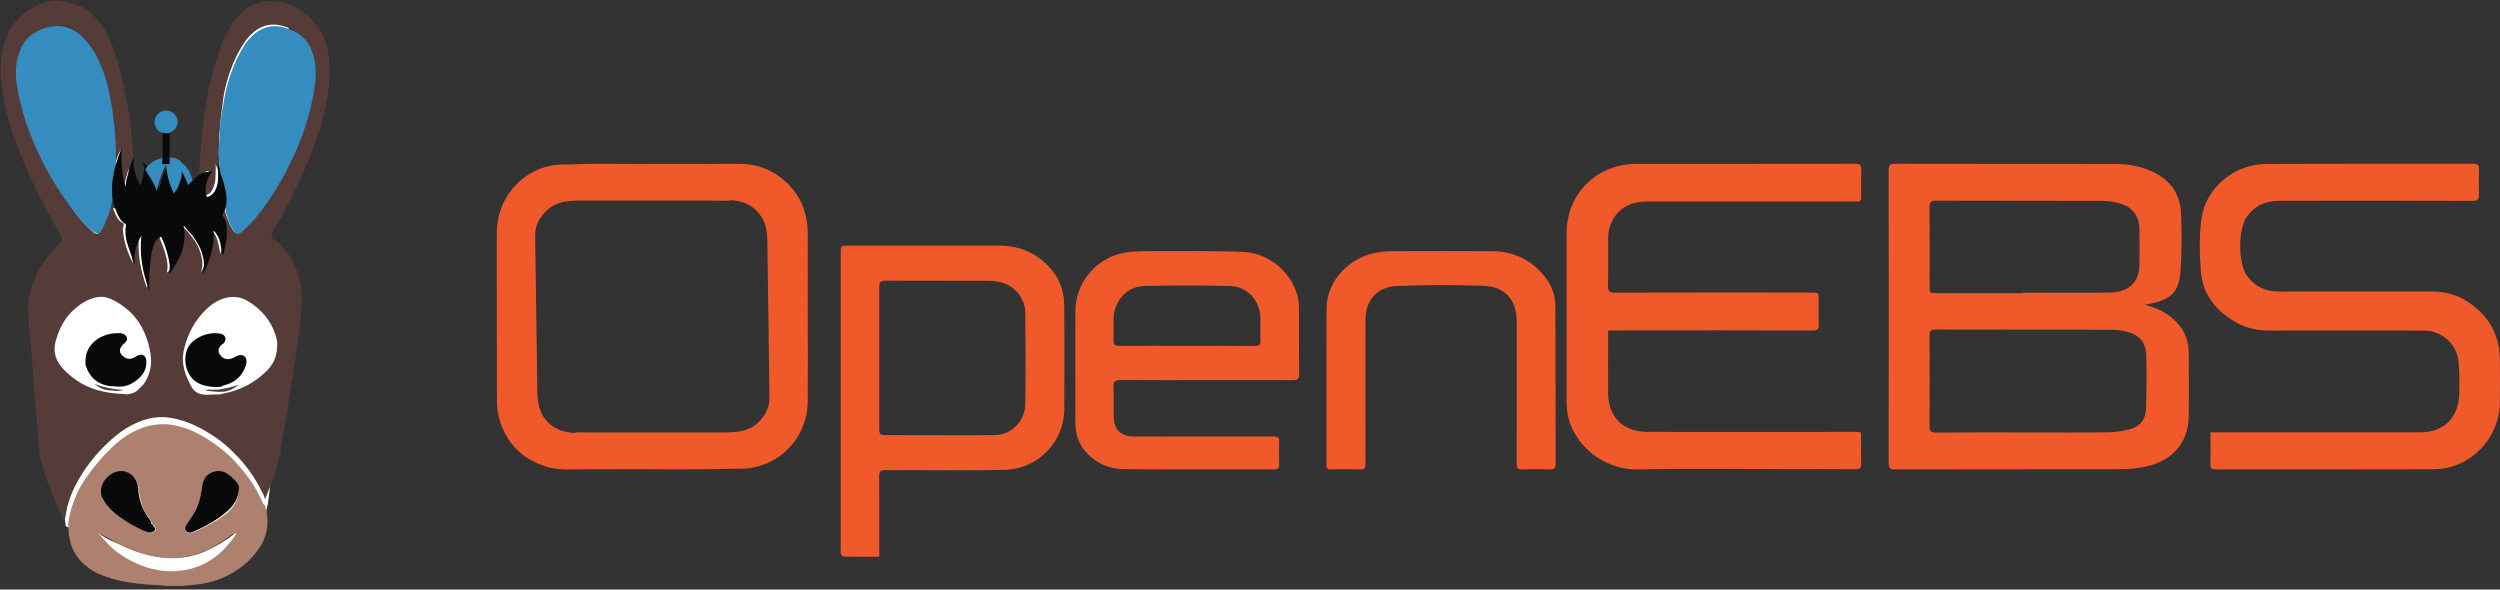 
<svg width="458px" height="108px" viewBox="0 0 458 108" version="1.1" xmlns="http://www.w3.org/2000/svg" xmlns:xlink="http://www.w3.org/1999/xlink">
    <rect x="0" y="0" width="458" height="108" fill="#333333" stroke="none"/>
    <g id="Logos" stroke="none" stroke-width="1" fill="none" fill-rule="evenodd">
        <g id="OPENEBS-Logo-ORANGE-Mule" transform="translate(-21, -35)">
            <g id="Group-2" transform="translate(21, 35)">
                <g id="Group-Copy" transform="translate(91, 30)" fill="#F05A2B">
                    <path d="M301.919,25.844 C303.092,26.131 304.181,26.521 305.181,27.064 C306.18,27.607 307.086,28.303 307.894,29.197 C308.559,29.909 309.077,30.735 309.429,31.628 C309.78,32.52 309.968,33.479 309.972,34.458 C309.991,36.424 310,38.39 310,40.356 C310,42.323 309.991,44.291 309.972,46.257 C309.947,48.694 309.201,50.754 307.816,52.336 C306.432,53.919 304.409,55.021 301.83,55.543 C301.113,55.685 300.393,55.79 299.667,55.86 C298.941,55.93 298.214,55.964 297.483,55.962 C290.603,55.978 283.724,55.978 276.844,55.978 C269.964,55.978 263.085,55.98 256.205,56 C255.742,56 255.438,55.941 255.254,55.762 C255.067,55.582 254.998,55.283 255,54.803 C255.014,45.871 255.021,36.938 255.021,28.007 C255.021,19.076 255.014,10.143 255,1.21 C255,0.738 255.062,0.436 255.243,0.251 C255.424,0.066 255.722,0 256.192,0 C262.845,0.014 269.498,0.018 276.15,0.018 C282.803,0.02 289.455,0.02 296.108,0.029 C297.297,0.029 298.475,0.102 299.632,0.299 C300.79,0.496 301.93,0.816 303.039,1.31 C304.723,2.059 306.068,3.07 307.01,4.357 C307.952,5.644 308.493,7.211 308.572,9.067 C308.653,10.867 308.685,12.67 308.664,14.47 C308.643,16.271 308.57,18.07 308.446,19.868 C308.312,21.63 307.895,22.901 306.994,23.822 C306.093,24.743 304.705,25.315 302.627,25.681 C302.508,25.7 302.391,25.729 302.272,25.758 C302.157,25.786 302.038,25.817 301.919,25.844 Z M280.072,49.223 C282.616,49.223 285.163,49.234 287.707,49.236 C290.252,49.237 292.798,49.23 295.343,49.193 C296.038,49.18 296.73,49.121 297.415,49.013 C298.1,48.906 298.778,48.752 299.444,48.549 C300.278,48.297 300.941,47.845 301.403,47.235 C301.864,46.626 302.123,45.859 302.148,44.972 C302.192,43.335 302.228,41.697 302.24,40.059 C302.253,38.421 302.244,36.782 302.196,35.146 C302.159,33.881 301.839,32.922 301.218,32.205 C300.597,31.488 299.674,31.015 298.432,30.723 C298.038,30.624 297.641,30.549 297.24,30.495 C296.839,30.441 296.436,30.411 296.03,30.404 C290.607,30.393 285.189,30.393 279.772,30.393 C274.354,30.393 268.939,30.389 263.521,30.373 C263.104,30.373 262.845,30.448 262.691,30.622 C262.536,30.796 262.487,31.067 262.49,31.457 C262.503,34.227 262.511,36.996 262.513,39.765 C262.515,42.534 262.508,45.303 262.49,48.071 C262.49,48.565 262.575,48.863 262.772,49.033 C262.969,49.203 263.278,49.252 263.727,49.248 C266.447,49.227 269.169,49.22 271.893,49.218 C274.617,49.216 277.346,49.223 280.072,49.223 Z M279.561,23.711 L279.561,23.668 L279.561,23.625 C282.217,23.625 284.877,23.639 287.537,23.645 C290.197,23.65 292.859,23.643 295.518,23.603 C297.234,23.578 298.583,23.091 299.506,22.23 C300.428,21.368 300.927,20.132 300.943,18.605 C300.955,17.508 300.964,16.409 300.966,15.31 C300.968,14.211 300.961,13.115 300.943,12.018 C300.922,10.802 300.62,9.797 300.038,9.007 C299.456,8.216 298.592,7.644 297.444,7.295 C296.933,7.139 296.413,7.019 295.886,6.936 C295.359,6.854 294.828,6.809 294.294,6.802 C289.185,6.784 284.075,6.784 278.966,6.784 C273.857,6.784 268.747,6.782 263.638,6.763 C263.18,6.763 262.893,6.838 262.719,7.024 C262.547,7.211 262.488,7.506 262.492,7.947 C262.51,10.354 262.513,12.763 262.513,15.172 C262.513,17.581 262.508,19.99 262.51,22.399 C262.51,23.051 262.51,23.378 262.671,23.542 C262.833,23.707 263.156,23.709 263.8,23.711 L271.68,23.713 L279.561,23.711 Z" id="Shape" fill-rule="nonzero"></path>
                    <path d="M203.609,30.553 L203.609,31.147 L203.609,31.742 C203.609,33.462 203.606,35.183 203.604,36.903 C203.602,38.622 203.602,40.343 203.609,42.063 C203.62,44.229 204.311,45.991 205.548,47.215 C206.784,48.438 208.567,49.12 210.758,49.122 C216.999,49.129 223.24,49.133 229.482,49.133 C235.725,49.133 241.965,49.129 248.208,49.122 C249.196,49.122 249.629,49.068 249.817,49.258 C250.005,49.448 249.947,49.882 249.956,50.852 C249.956,51.522 249.943,52.192 249.94,52.864 C249.936,53.534 249.942,54.204 249.978,54.876 C250.003,55.322 249.929,55.596 249.746,55.757 C249.562,55.918 249.268,55.966 248.85,55.961 C246.798,55.941 244.744,55.938 242.691,55.938 C240.639,55.938 238.584,55.943 236.532,55.943 C231.964,55.943 227.392,55.905 222.822,55.893 C218.252,55.88 213.681,55.895 209.117,55.997 C205.843,56.07 202.762,54.87 200.413,52.896 C198.064,50.922 196.444,48.171 196.094,45.14 C196.062,44.848 196.036,44.555 196.022,44.261 C196.006,43.967 195.998,43.673 196,43.378 C196,38.266 196,33.154 196,28.041 C196,22.929 196,17.817 196,12.705 C196,9.096 197.379,5.927 199.673,3.659 C201.966,1.392 205.169,0.027 208.822,0.025 C215.481,0.018 222.136,0.018 228.791,0.016 C235.444,0.014 242.097,0.013 248.754,0 C249.221,0 249.543,0.052 249.743,0.227 C249.942,0.403 250.019,0.699 249.996,1.189 C249.956,2.008 249.945,2.827 249.949,3.647 C249.952,4.467 249.969,5.286 249.983,6.104 C249.983,6.396 249.934,6.611 249.811,6.747 C249.688,6.884 249.487,6.943 249.183,6.921 C249.035,6.912 248.886,6.912 248.736,6.914 C248.586,6.916 248.434,6.921 248.28,6.921 C242.005,6.921 235.728,6.921 229.453,6.921 C223.178,6.921 216.903,6.921 210.63,6.921 C208.816,6.921 207.285,7.401 206.112,8.304 C204.94,9.207 204.123,10.529 203.741,12.214 C203.689,12.504 203.651,12.796 203.631,13.088 C203.609,13.382 203.604,13.676 203.615,13.97 C203.607,15.378 203.616,16.787 203.618,18.197 C203.62,19.607 203.616,21.014 203.586,22.424 C203.575,22.906 203.651,23.207 203.845,23.384 C204.038,23.562 204.353,23.621 204.824,23.619 C210.833,23.605 216.843,23.596 222.852,23.594 C228.861,23.59 234.872,23.594 240.883,23.601 C241.529,23.601 241.853,23.601 242.016,23.76 C242.179,23.92 242.179,24.237 242.179,24.873 C242.179,25.627 242.166,26.381 242.163,27.135 C242.159,27.889 242.164,28.643 242.201,29.394 C242.222,29.84 242.166,30.13 241.987,30.309 C241.808,30.488 241.507,30.553 241.04,30.551 C235.379,30.535 229.717,30.526 224.054,30.522 C218.393,30.519 212.729,30.522 207.068,30.531 L205.343,30.542 L203.609,30.553 Z" id="Path"></path>
                    <path d="M313.966,49.2 L314.659,49.2 L315.352,49.2 C321.526,49.2 327.7,49.2 333.875,49.2 C340.049,49.2 346.222,49.2 352.396,49.2 C354.492,49.2 356.217,48.567 357.445,47.411 C358.674,46.255 359.404,44.573 359.509,42.474 C359.554,41.491 359.57,40.507 359.559,39.523 C359.549,38.539 359.511,37.556 359.445,36.574 C359.343,34.871 358.585,33.358 357.426,32.275 C356.267,31.192 354.71,30.541 353.01,30.561 C348.323,30.552 343.634,30.552 338.947,30.554 C334.259,30.556 329.572,30.561 324.885,30.561 C323.81,30.561 322.751,30.466 321.724,30.238 C320.698,30.011 319.703,29.65 318.755,29.122 C316.887,28.078 315.321,26.793 314.184,25.221 C313.047,23.648 312.338,21.791 312.182,19.604 C312.072,18.01 311.995,16.395 312,14.785 C312.007,13.175 312.098,11.567 312.322,9.989 C312.722,7.171 314.225,4.692 316.357,2.912 C318.489,1.133 321.247,0.054 324.161,0.038 C330.498,0.004 336.835,-0.001 343.172,0 C349.509,0.002 355.846,0.009 362.182,0 C362.548,0 362.791,0.061 362.943,0.212 C363.095,0.362 363.152,0.604 363.143,0.967 C363.123,1.75 363.111,2.537 363.109,3.326 C363.107,4.115 363.116,4.903 363.143,5.69 C363.159,6.122 363.095,6.4 362.92,6.569 C362.745,6.737 362.459,6.798 362.029,6.798 C356.101,6.784 350.171,6.775 344.243,6.773 C338.315,6.771 332.386,6.775 326.456,6.786 C325.218,6.786 324.092,7.024 323.097,7.524 C322.103,8.025 321.242,8.788 320.533,9.841 C319.762,10.983 319.387,13.093 319.407,15.194 C319.424,17.297 319.837,19.394 320.64,20.513 C321.351,21.501 322.196,22.223 323.167,22.7 C324.138,23.177 325.236,23.406 326.45,23.404 C331.073,23.397 335.694,23.397 340.315,23.397 C344.936,23.397 349.559,23.397 354.183,23.392 C355.317,23.392 356.422,23.491 357.488,23.734 C358.554,23.98 359.583,24.371 360.565,24.957 C362.616,26.187 364.198,27.7 365.278,29.509 C366.357,31.319 366.934,33.426 366.975,35.844 C366.996,37.139 367.001,38.435 367,39.729 C366.996,41.025 366.985,42.32 366.975,43.616 C366.955,46.995 365.591,50.075 363.393,52.316 C361.195,54.555 358.161,55.955 354.799,55.968 C348.152,55.996 341.504,55.998 334.857,55.998 C328.209,55.996 321.562,55.991 314.914,56 C314.57,56 314.321,55.964 314.159,55.831 C313.998,55.699 313.925,55.469 313.936,55.08 C313.963,54.132 313.97,53.184 313.97,52.212 C313.971,51.238 313.966,50.244 313.966,49.2 Z" id="Path"></path>
                    <path d="M70.08,71.998 C68.951,71.998 67.853,72.001 66.771,71.999 C65.689,71.998 64.623,71.992 63.557,71.974 C63.468,71.974 63.358,71.899 63.264,71.796 C63.167,71.694 63.085,71.563 63.05,71.456 C63.005,71.324 62.996,71.179 63.001,71.029 C63.007,70.878 63.021,70.726 63.021,70.578 C63.021,61.554 63.021,52.53 63.021,43.504 C63.021,34.478 63.021,25.456 63.021,16.432 C63.021,15.717 63.021,15.359 63.195,15.181 C63.37,15.002 63.721,15 64.422,15 C69.024,15 73.626,15 78.228,15 C82.83,15 87.431,15 92.035,15 C93.779,15 95.403,15.291 96.902,15.901 C98.402,16.511 99.777,17.435 101.025,18.705 C102.022,19.717 102.756,20.84 103.243,22.063 C103.731,23.286 103.97,24.609 103.977,26.023 C103.993,29.195 104,32.367 104,35.539 C104,38.711 103.993,41.883 103.977,45.053 C103.962,48.012 102.745,50.731 100.777,52.73 C98.809,54.729 96.088,56.006 93.061,56.079 C90.202,56.149 87.342,56.16 84.481,56.152 C81.62,56.145 78.761,56.124 75.9,56.127 C75.101,56.127 74.301,56.136 73.502,56.14 C72.703,56.144 71.903,56.144 71.104,56.127 C70.704,56.115 70.442,56.183 70.281,56.356 C70.12,56.53 70.061,56.805 70.062,57.209 C70.078,59.466 70.081,61.72 70.081,63.977 C70.081,66.233 70.078,68.488 70.078,70.744 L70.08,71.37 L70.08,71.998 Z M70.08,35.46 C70.08,37.65 70.08,39.841 70.08,42.029 C70.08,44.218 70.08,46.41 70.08,48.598 C70.08,48.933 70.094,49.212 70.214,49.406 C70.335,49.601 70.56,49.714 70.982,49.714 C74.369,49.714 77.756,49.726 81.143,49.734 C84.53,49.741 87.915,49.741 91.303,49.714 C92.79,49.701 94.169,49.04 95.177,48.001 C96.186,46.962 96.829,45.551 96.843,44.037 C96.873,41.212 96.887,38.387 96.885,35.558 C96.883,32.732 96.864,29.903 96.831,27.073 C96.808,26.634 96.735,26.202 96.611,25.785 C96.486,25.369 96.313,24.966 96.095,24.591 C95.441,23.416 94.564,22.637 93.54,22.147 C92.516,21.657 91.341,21.458 90.093,21.448 C86.947,21.433 83.8,21.433 80.652,21.433 C77.504,21.433 74.356,21.433 71.209,21.421 C70.774,21.421 70.487,21.494 70.31,21.68 C70.134,21.866 70.067,22.164 70.071,22.611 C70.081,24.752 70.083,26.894 70.083,29.034 C70.081,31.176 70.08,33.318 70.08,35.46 Z" id="Shape" fill-rule="nonzero"></path>
                    <path d="M130.084,39.643 C127.446,39.643 124.807,39.648 122.169,39.648 C119.531,39.648 116.892,39.644 114.256,39.625 C113.78,39.625 113.457,39.69 113.256,39.878 C113.055,40.066 112.978,40.375 112.999,40.866 C113.035,41.773 113.039,42.68 113.035,43.587 C113.032,44.493 113.018,45.402 113.022,46.307 C113.022,47.466 113.348,48.38 113.973,49.003 C114.597,49.626 115.516,49.964 116.7,49.971 C118.747,49.981 120.793,49.981 122.84,49.98 C124.888,49.976 126.933,49.971 128.981,49.971 C131.203,49.971 133.425,49.976 135.649,49.976 C137.871,49.976 140.095,49.973 142.317,49.955 C142.718,49.955 142.984,50.014 143.143,50.173 C143.302,50.331 143.359,50.587 143.344,50.98 C143.316,51.68 143.307,52.381 143.311,53.081 C143.312,53.783 143.326,54.482 143.344,55.182 C143.351,55.495 143.291,55.699 143.155,55.826 C143.019,55.953 142.803,56.002 142.496,56 C137.891,55.991 133.287,55.998 128.682,55.998 C124.077,55.998 119.471,55.991 114.866,55.955 C112.836,55.939 110.929,55.265 109.411,54.162 C107.894,53.059 106.768,51.525 106.304,49.792 C106.205,49.391 106.131,48.987 106.082,48.578 C106.035,48.169 106.012,47.759 106.016,47.348 C106.003,43.973 106,40.598 106,37.225 C106,33.852 106.002,30.477 106.003,27.102 C105.997,24.255 107.082,21.642 108.883,19.679 C110.684,17.716 113.198,16.4 116.048,16.148 C116.889,16.073 117.735,16.035 118.583,16.017 C119.431,16 120.279,16.001 121.125,16.005 C123.743,16.015 126.365,15.994 128.99,16.001 C131.612,16.008 134.236,16.043 136.854,16.165 C139.253,16.273 141.503,17.267 143.272,18.793 C145.041,20.318 146.328,22.375 146.8,24.61 C146.865,24.969 146.912,25.329 146.94,25.691 C146.968,26.053 146.979,26.417 146.97,26.78 C146.979,28.723 146.972,30.663 146.97,32.606 C146.968,34.548 146.972,36.489 147,38.431 C147.007,38.934 146.921,39.241 146.716,39.42 C146.512,39.599 146.19,39.651 145.727,39.648 C143.12,39.636 140.513,39.634 137.906,39.636 C135.296,39.639 132.691,39.643 130.084,39.643 Z M126.446,33.361 C128.507,33.361 130.57,33.356 132.631,33.356 C134.694,33.356 136.756,33.359 138.817,33.379 C139.228,33.379 139.515,33.33 139.693,33.172 C139.871,33.015 139.943,32.749 139.922,32.317 C139.891,31.65 139.891,30.982 139.896,30.314 C139.901,29.645 139.913,28.975 139.905,28.307 C139.892,26.711 139.296,25.249 138.303,24.178 C137.31,23.108 135.92,22.427 134.322,22.391 C131.717,22.333 129.112,22.306 126.507,22.306 C123.902,22.306 121.295,22.333 118.688,22.391 C117.088,22.427 115.691,23.097 114.684,24.156 C113.677,25.214 113.06,26.662 113.018,28.253 C113.001,28.937 113.008,29.621 113.015,30.307 C113.022,30.992 113.023,31.676 112.999,32.359 C112.983,32.766 113.056,33.02 113.23,33.172 C113.403,33.323 113.677,33.373 114.065,33.37 C116.13,33.358 118.191,33.356 120.255,33.356 C122.319,33.358 124.383,33.361 126.446,33.361 Z" id="Shape" fill-rule="nonzero"></path>
                    <path d="M193.982,40.276 C193.982,42.707 193.977,45.14 193.977,47.571 C193.977,50.002 193.981,52.434 194,54.865 C194,55.293 193.945,55.586 193.776,55.767 C193.608,55.948 193.326,56.017 192.872,55.996 C192.049,55.962 191.223,55.946 190.399,55.946 C189.575,55.946 188.75,55.963 187.931,55.996 C187.499,56.014 187.227,55.951 187.063,55.781 C186.899,55.611 186.846,55.331 186.847,54.912 C186.86,50.573 186.869,46.234 186.87,41.895 C186.872,37.557 186.87,33.218 186.861,28.879 C186.861,26.959 186.348,25.371 185.35,24.245 C184.353,23.119 182.87,22.453 180.932,22.377 C178.258,22.269 175.578,22.22 172.897,22.225 C170.216,22.231 167.536,22.291 164.86,22.399 C163.052,22.472 161.63,23.131 160.657,24.217 C159.684,25.303 159.164,26.818 159.156,28.606 C159.146,32.262 159.146,35.918 159.148,39.574 C159.151,43.23 159.156,46.884 159.156,50.54 C159.156,51.287 159.151,52.035 159.149,52.782 C159.148,53.529 159.148,54.276 159.156,55.022 C159.164,55.353 159.123,55.599 158.987,55.76 C158.851,55.92 158.618,55.996 158.239,55.986 C157.335,55.963 156.431,55.955 155.525,55.955 C154.622,55.956 153.716,55.967 152.812,55.986 C152.482,55.993 152.279,55.934 152.157,55.8 C152.037,55.665 151.999,55.453 152,55.15 C152.007,50.366 152,45.583 152,40.799 C151.999,36.015 152.004,31.232 152.034,26.448 C152.05,23.937 153.111,21.57 154.826,19.735 C156.542,17.9 158.913,16.597 161.547,16.213 C161.914,16.156 162.283,16.111 162.652,16.078 C163.021,16.045 163.393,16.026 163.764,16.02 C166.863,16.013 169.963,16.005 173.063,16.001 C176.163,15.998 179.262,16.001 182.36,16.02 C184.477,16.034 186.374,16.486 188.048,17.357 C189.721,18.229 191.17,19.522 192.388,21.221 C192.891,21.914 193.28,22.675 193.541,23.477 C193.804,24.278 193.942,25.119 193.944,25.97 C193.959,28.354 193.961,30.738 193.961,33.122 C193.961,35.506 193.956,37.89 193.956,40.274 L193.966,40.274 L193.982,40.274 L193.982,40.276 Z" id="Path"></path>
                    <path d="M56.984,28.163 C56.984,30.732 56.995,33.302 56.999,35.871 C57.002,38.439 57,41.01 56.974,43.578 C56.954,46.483 55.935,49.186 54.215,51.312 C52.495,53.438 50.078,54.99 47.261,55.591 C46.837,55.683 46.409,55.753 45.979,55.797 C45.548,55.842 45.116,55.864 44.682,55.862 C44.38,55.862 44.08,55.862 43.778,55.864 C43.476,55.866 43.176,55.869 42.875,55.876 C39.097,55.982 35.32,55.991 31.541,55.98 C27.762,55.969 23.985,55.939 20.206,55.966 C19.112,55.973 18.019,55.969 16.925,55.968 C15.832,55.968 14.738,55.969 13.645,55.993 C12.889,56.009 12.136,56.002 11.391,55.935 C10.645,55.869 9.908,55.746 9.183,55.525 C6.95,54.848 5.096,53.782 3.637,52.317 C2.18,50.852 1.117,48.989 0.465,46.718 C0.323,46.209 0.219,45.692 0.148,45.169 C0.078,44.646 0.045,44.119 0.046,43.591 C0.046,42.978 0.045,42.365 0.043,41.755 C0.041,41.144 0.037,40.529 0.032,39.919 C0.027,35.863 0.022,31.806 0.016,27.751 C0.011,23.694 0.007,19.639 0.004,15.582 C0.004,14.921 -0.003,14.26 0.002,13.599 C0.007,12.938 0.023,12.277 0.068,11.62 C0.142,10.473 0.378,9.35 0.765,8.283 C1.152,7.215 1.69,6.202 2.365,5.277 C3.312,3.927 4.514,2.798 5.883,1.947 C7.251,1.097 8.79,0.52 10.413,0.273 C11.02,0.171 11.629,0.147 12.237,0.14 C12.846,0.133 13.457,0.144 14.066,0.113 C16.119,0.008 18.173,-0.007 20.229,0.002 C22.282,0.011 24.338,0.042 26.392,0.027 C28.445,0.013 30.504,0.011 32.565,0.015 C34.626,0.018 36.687,0.027 38.746,0.027 C39.772,0.027 40.8,0.015 41.827,0.008 C42.855,0 43.881,0 44.909,0.027 C46.41,0.052 47.882,0.36 49.251,0.921 C50.619,1.482 51.887,2.295 52.982,3.334 C53.981,4.233 54.815,5.292 55.453,6.458 C56.09,7.624 56.535,8.899 56.757,10.232 C56.828,10.64 56.881,11.05 56.919,11.464 C56.956,11.876 56.976,12.29 56.979,12.705 C56.988,15.283 56.988,17.862 56.986,20.44 C56.984,23.017 56.979,25.595 56.979,28.172 L56.979,28.163 L56.984,28.163 Z M28.767,49.229 C30.914,49.229 33.06,49.229 35.208,49.229 C37.356,49.229 39.502,49.229 41.65,49.229 C42.092,49.231 42.534,49.218 42.974,49.19 C43.414,49.161 43.854,49.12 44.293,49.061 C45.166,48.961 46,48.681 46.748,48.251 C47.495,47.821 48.157,47.237 48.688,46.53 C49.057,46.073 49.352,45.564 49.563,45.024 C49.776,44.483 49.906,43.909 49.946,43.322 C49.962,43.007 49.962,42.691 49.959,42.374 C49.955,42.057 49.946,41.742 49.946,41.425 C49.939,40.675 49.93,39.924 49.922,39.174 C49.913,38.423 49.904,37.673 49.893,36.924 C49.886,36.376 49.877,35.826 49.868,35.278 C49.859,34.728 49.851,34.18 49.842,33.632 L49.817,31.704 L49.792,29.777 L49.771,28.059 L49.749,26.342 L49.723,24.495 L49.696,22.648 C49.687,22.062 49.678,21.478 49.669,20.893 C49.661,20.307 49.652,19.723 49.645,19.137 C49.634,18.317 49.629,17.495 49.62,16.673 C49.611,15.851 49.6,15.03 49.583,14.208 C49.579,13.873 49.563,13.54 49.536,13.207 C49.51,12.874 49.469,12.542 49.419,12.211 C49.314,11.503 49.093,10.823 48.768,10.196 C48.443,9.569 48.017,8.998 47.502,8.507 C46.87,7.909 46.171,7.475 45.415,7.181 C44.66,6.888 43.849,6.733 42.995,6.69 C42.876,6.69 42.756,6.712 42.635,6.735 C42.514,6.759 42.394,6.782 42.271,6.785 C42.069,6.785 41.865,6.78 41.662,6.775 C41.458,6.769 41.256,6.762 41.052,6.762 C40.233,6.762 39.415,6.757 38.597,6.751 C37.778,6.746 36.958,6.741 36.14,6.741 C32.629,6.741 29.118,6.741 25.607,6.741 C22.096,6.741 18.585,6.741 15.074,6.741 C14.698,6.742 14.323,6.755 13.948,6.78 C13.574,6.805 13.199,6.845 12.827,6.895 C12.047,6.979 11.295,7.203 10.604,7.552 C9.914,7.901 9.285,8.374 8.753,8.955 C8.229,9.53 7.805,10.147 7.509,10.823 C7.214,11.498 7.047,12.227 7.044,13.021 C7.044,13.669 7.051,14.316 7.06,14.962 C7.068,15.609 7.081,16.257 7.09,16.904 L7.116,18.699 L7.143,20.493 L7.17,22.408 L7.196,24.323 L7.219,26.091 L7.242,27.859 L7.269,29.721 L7.296,31.584 L7.322,33.311 L7.349,35.038 C7.358,35.663 7.367,36.288 7.376,36.913 C7.384,37.538 7.393,38.163 7.4,38.788 C7.4,39.303 7.397,39.817 7.399,40.329 C7.4,40.843 7.409,41.355 7.434,41.869 C7.443,42.274 7.471,42.679 7.519,43.08 C7.567,43.481 7.633,43.881 7.718,44.277 C8.133,45.982 9.019,47.216 10.178,48.038 C11.337,48.86 12.766,49.267 14.27,49.321 C14.325,49.321 14.38,49.292 14.437,49.263 C14.493,49.235 14.548,49.206 14.605,49.206 C14.946,49.206 15.287,49.211 15.628,49.217 C15.968,49.222 16.309,49.229 16.65,49.229 L22.71,49.229 L28.767,49.229 Z" id="Shape" fill-rule="nonzero"></path>
                </g>
                <g id="Group-Copy-2">
                    <polygon id="Path" fill="#FFFFFF" points="11.554 38.857 23.586 37.931 35.617 37.007 37.384 32.334 39.153 27.659 40.183 20.406 41.215 13.153 44.211 8.576 47.205 4 50.103 4 53 4 50.938 26.93 48.876 49.858 50.938 55.895 53 61.931 51.036 77.12 49.072 92.308 48.777 93.573 48.483 94.84 40.969 97.419 33.456 100 27.268 98.198 21.08 96.398 17.349 96.739 13.616 97.08 12.831 96.739 12.045 96.398 10.522 82.621 9 68.843 9 59.642 9 50.443 12.389 47.667 15.778 44.892 13.665 41.874"></polygon>
                    <polygon id="Path" fill="#FFFFFF" points="24 35 23.216 28.501 22.432 22 19.715 24.758 17 27.515 19.141 30.667 21.283 33.818 22.642 34.41"></polygon>
                    <g id="Group">
                        <path d="M10.921,0.128 C11.342,0.183 11.332,0.2 11.593,0.241 C11.853,0.282 11.981,0.302 12.3,0.397 C12.405,0.436 12.456,0.436 12.662,0.514 C13.06,0.612 13.191,0.693 13.509,0.778 C13.828,0.864 14.144,0.961 14.486,1.058 C15.267,1.352 15.926,1.766 16.512,2.267 C17.099,2.769 17.61,3.354 18.099,3.989 C18.88,4.967 19.515,6.017 20.039,7.115 C20.564,8.214 20.979,9.362 21.321,10.534 C21.663,11.561 21.956,12.61 22.213,13.66 C22.469,14.71 22.689,15.76 22.883,16.786 C23.128,17.861 23.322,18.959 23.493,20.058 C23.664,21.156 23.81,22.256 23.957,23.329 C24.054,24.257 24.128,25.161 24.202,26.064 C24.276,26.968 24.348,27.872 24.446,28.799 C24.202,29.19 24.031,29.581 23.885,29.983 C23.739,30.386 23.617,30.802 23.47,31.241 C23.324,31.729 23.176,32.219 23.054,32.707 C22.932,33.195 22.834,33.684 22.786,34.172 C22.444,33.097 22.25,31.999 22.151,30.876 C22.054,29.752 22.054,28.605 22.102,27.433 C21.858,27.872 21.663,28.337 21.492,28.801 C21.321,29.266 21.176,29.728 21.028,30.17 C21.028,30.024 21.028,29.901 21.028,29.791 C21.028,29.68 21.028,29.583 21.028,29.485 C21.028,28.753 21.028,28.02 21.016,27.275 C21.005,26.531 20.979,25.773 20.931,24.991 C20.882,23.722 20.76,22.476 20.589,21.243 C20.418,20.011 20.199,18.788 19.954,17.567 C19.709,16.15 19.367,14.784 18.917,13.441 C18.466,12.097 17.905,10.779 17.221,9.46 C16.879,8.873 16.537,8.287 16.147,7.737 C15.756,7.187 15.317,6.676 14.779,6.235 C14.292,5.795 13.754,5.405 13.169,5.123 C12.583,4.843 11.949,4.672 11.266,4.672 C10.289,4.623 9.387,4.769 8.544,5.074 C7.703,5.38 6.922,5.844 6.19,6.429 C5.702,6.82 5.335,7.285 5.03,7.798 C4.725,8.311 4.481,8.873 4.238,9.458 C3.896,10.385 3.725,11.338 3.665,12.304 C3.604,13.268 3.653,14.245 3.75,15.221 C3.896,16.491 4.115,17.737 4.397,18.958 C4.677,20.178 5.019,21.376 5.409,22.548 C6.287,25.332 7.41,28.018 8.729,30.619 C10.046,33.22 11.559,35.735 13.219,38.177 C13.756,38.958 14.317,39.691 14.927,40.387 C15.537,41.083 16.195,41.742 16.928,42.378 C17.27,42.72 17.563,42.866 17.819,42.817 C18.076,42.768 18.295,42.523 18.489,42.084 C18.783,41.547 19.026,41.009 19.233,40.473 C19.441,39.936 19.612,39.398 19.758,38.861 C19.855,38.47 19.954,38.08 20.038,37.689 C20.123,37.298 20.197,36.907 20.246,36.517 C20.343,36.859 20.416,37.176 20.502,37.494 C20.587,37.811 20.685,38.13 20.832,38.472 C21.028,38.911 21.197,39.399 21.454,39.84 C21.71,40.28 22.052,40.67 22.588,40.915 C22.637,40.964 22.662,40.989 22.674,41.026 C22.685,41.063 22.685,41.111 22.685,41.209 C22.54,41.648 22.514,42.087 22.551,42.54 C22.588,42.991 22.685,43.456 22.782,43.944 C22.88,44.432 23.002,44.896 23.148,45.347 C23.294,45.798 23.464,46.239 23.661,46.679 C23.758,46.972 23.88,47.241 24.002,47.497 C24.125,47.754 24.247,47.999 24.344,48.242 C24.247,47.802 24.222,47.363 24.247,46.924 C24.272,46.484 24.344,46.045 24.443,45.606 C24.542,45.166 24.663,44.727 24.834,44.299 C25.004,43.872 25.224,43.457 25.517,43.067 C25.321,44.678 25.371,46.29 25.614,47.89 C25.859,49.489 26.298,51.076 26.883,52.64 C26.931,52.592 26.957,52.567 26.968,52.555 C26.98,52.543 26.98,52.543 26.98,52.543 C26.98,51.713 26.98,50.883 27.005,50.053 C27.03,49.223 27.079,48.393 27.176,47.563 C27.225,47.026 27.298,46.536 27.407,46.06 C27.516,45.584 27.664,45.119 27.858,44.631 C28.004,44.386 28.126,44.143 28.285,43.935 C28.445,43.727 28.639,43.556 28.932,43.459 C28.981,43.411 29.055,43.385 29.115,43.399 C29.175,43.412 29.225,43.459 29.225,43.558 C29.47,44.145 29.713,44.755 29.933,45.378 C30.152,46 30.348,46.635 30.494,47.271 C30.591,47.71 30.665,48.126 30.69,48.54 C30.715,48.954 30.69,49.37 30.593,49.81 C30.593,49.858 30.568,49.883 30.556,49.895 C30.544,49.907 30.544,49.907 30.593,49.907 C30.641,49.907 30.667,49.882 30.69,49.858 C30.715,49.833 30.739,49.81 30.787,49.81 C31.422,49.028 31.958,48.173 32.398,47.269 C32.837,46.365 33.178,45.413 33.423,44.437 C33.472,44.192 33.497,43.924 33.508,43.655 C33.52,43.387 33.52,43.119 33.52,42.874 C33.52,42.629 33.495,42.386 33.46,42.141 C33.423,41.896 33.374,41.653 33.326,41.408 C33.619,41.653 33.912,41.921 34.18,42.201 C34.449,42.481 34.693,42.775 34.888,43.068 C35.375,43.655 35.791,44.241 36.119,44.851 C36.449,45.461 36.692,46.097 36.84,46.779 C36.937,47.122 37.011,47.464 37.048,47.817 C37.084,48.171 37.084,48.539 37.036,48.929 C36.987,49.174 36.939,49.394 36.902,49.6 C36.865,49.806 36.841,50.002 36.841,50.199 C36.841,50.199 36.841,50.224 36.83,50.247 C36.818,50.272 36.793,50.296 36.744,50.296 L36.744,50.247 L36.744,50.199 C36.793,50.15 36.818,50.125 36.83,50.088 C36.841,50.051 36.841,50.002 36.841,49.905 C37.135,49.318 37.403,48.708 37.647,48.086 C37.892,47.464 38.112,46.828 38.306,46.193 C38.452,45.606 38.574,45.02 38.66,44.433 C38.745,43.847 38.794,43.261 38.794,42.674 C38.794,42.626 38.794,42.552 38.782,42.466 C38.77,42.381 38.745,42.284 38.696,42.186 C38.842,42.235 38.941,42.309 39.013,42.394 C39.085,42.48 39.135,42.577 39.184,42.674 C39.429,43.016 39.6,43.359 39.734,43.724 C39.868,44.09 39.965,44.48 40.064,44.921 C40.112,45.166 40.161,45.435 40.21,45.703 C40.258,45.971 40.307,46.239 40.355,46.484 C40.404,46.338 40.452,46.216 40.501,46.105 C40.55,45.995 40.598,45.897 40.647,45.8 C40.892,45.067 41.062,44.334 41.148,43.59 C41.233,42.845 41.233,42.087 41.136,41.306 C41.088,40.964 41.014,40.622 40.905,40.293 C40.794,39.963 40.649,39.646 40.454,39.352 C40.406,39.304 40.38,39.23 40.38,39.156 C40.38,39.082 40.406,39.01 40.454,38.96 C40.551,38.764 40.65,38.594 40.734,38.41 C40.819,38.227 40.893,38.031 40.942,37.788 C40.942,37.836 40.942,37.862 40.954,37.873 C40.965,37.885 40.99,37.885 41.039,37.885 C41.185,38.569 41.381,39.253 41.625,39.924 C41.87,40.595 42.162,41.256 42.504,41.89 C42.748,42.329 42.991,42.574 43.273,42.622 C43.552,42.671 43.871,42.525 44.261,42.183 C44.749,41.792 45.188,41.376 45.604,40.937 C46.019,40.498 46.41,40.033 46.8,39.545 C47.971,38.08 49.02,36.565 49.984,34.991 C50.947,33.416 51.827,31.779 52.656,30.071 C53.633,28.068 54.486,25.992 55.207,23.879 C55.927,21.766 56.512,19.618 56.951,17.469 C57.147,16.491 57.316,15.49 57.402,14.477 C57.487,13.464 57.487,12.438 57.342,11.411 C57.244,10.581 57.048,9.8 56.743,9.055 C56.438,8.311 56.023,7.601 55.487,6.919 C54.999,6.332 54.389,5.869 53.705,5.502 C53.022,5.136 52.266,4.866 51.485,4.672 C50.656,4.476 49.85,4.452 49.082,4.598 C48.313,4.744 47.581,5.063 46.899,5.551 C46.508,5.844 46.143,6.161 45.801,6.503 C45.459,6.845 45.143,7.211 44.849,7.601 C44.263,8.48 43.752,9.384 43.299,10.313 C42.849,11.24 42.458,12.193 42.116,13.171 C41.775,14.148 41.481,15.149 41.25,16.162 C41.019,17.175 40.848,18.201 40.749,19.228 C40.652,20.009 40.553,20.79 40.469,21.56 C40.384,22.33 40.31,23.086 40.261,23.819 C40.213,24.161 40.188,24.527 40.176,24.894 C40.164,25.259 40.164,25.627 40.164,25.969 C40.116,26.556 40.091,27.141 40.091,27.74 C40.091,28.338 40.116,28.949 40.164,29.584 C40.164,30.024 40.189,30.463 40.213,30.891 C40.238,31.318 40.261,31.732 40.261,32.123 C40.164,31.878 40.091,31.659 40.017,31.439 C39.943,31.219 39.871,31 39.772,30.755 C39.724,30.609 39.65,30.461 39.59,30.315 C39.529,30.17 39.479,30.022 39.479,29.876 C39.528,30.267 39.528,30.658 39.516,31.048 C39.504,31.439 39.479,31.83 39.479,32.22 C39.479,32.611 39.454,32.977 39.393,33.332 C39.333,33.688 39.234,34.028 39.088,34.37 C38.943,34.712 38.795,35.006 38.587,35.237 C38.38,35.469 38.112,35.64 37.721,35.739 C37.624,35.787 37.55,35.812 37.49,35.787 C37.43,35.762 37.379,35.69 37.331,35.542 C37.234,35.249 37.185,34.981 37.172,34.712 C37.158,34.444 37.183,34.176 37.232,33.882 C37.28,33.443 37.403,33.052 37.574,32.685 C37.745,32.319 37.964,31.977 38.209,31.635 C38.257,31.587 38.282,31.561 38.294,31.538 C38.306,31.514 38.306,31.489 38.306,31.441 C38.257,31.392 38.232,31.367 38.209,31.355 C38.184,31.343 38.16,31.343 38.112,31.343 C37.818,31.343 37.525,31.392 37.245,31.466 C36.965,31.54 36.696,31.637 36.453,31.734 C36.55,30.659 36.624,29.561 36.697,28.474 C36.771,27.388 36.843,26.313 36.942,25.288 C37.039,24.213 37.161,23.115 37.307,22.003 C37.453,20.891 37.624,19.768 37.82,18.646 C38.065,16.986 38.406,15.324 38.832,13.689 C39.258,12.054 39.772,10.441 40.357,8.878 C40.796,7.705 41.284,6.582 41.87,5.532 C42.457,4.482 43.139,3.505 43.968,2.626 C44.895,1.648 45.945,0.989 47.092,0.612 C48.238,0.233 49.483,0.136 50.801,0.282 C51.876,0.428 52.899,0.746 53.865,1.209 C54.828,1.674 55.731,2.284 56.561,3.017 C57.878,4.189 58.781,5.507 59.379,6.949 C59.977,8.39 60.271,9.953 60.368,11.614 C60.368,12.054 60.368,12.47 60.368,12.884 C60.368,13.298 60.368,13.714 60.368,14.153 C60.368,14.544 60.343,14.935 60.308,15.325 C60.272,15.716 60.222,16.107 60.174,16.498 C60.028,17.718 59.808,18.916 59.538,20.1 C59.27,21.284 58.952,22.456 58.612,23.628 C57.685,26.509 56.586,29.343 55.354,32.115 C54.123,34.887 52.755,37.597 51.291,40.234 C51.046,40.674 50.803,41.064 50.57,41.443 C50.337,41.822 50.119,42.188 49.923,42.579 C49.778,42.872 49.704,43.092 49.727,43.286 C49.752,43.483 49.873,43.652 50.118,43.848 C50.166,43.897 50.192,43.922 50.215,43.934 C50.24,43.945 50.264,43.945 50.312,43.945 C50.703,44.239 51.068,44.556 51.41,44.886 C51.752,45.217 52.068,45.557 52.362,45.899 C52.997,46.681 53.508,47.536 53.923,48.44 C54.339,49.343 54.656,50.296 54.9,51.272 C55.046,52.005 55.168,52.761 55.242,53.519 C55.316,54.275 55.339,55.033 55.291,55.766 C55.242,56.353 55.193,56.938 55.145,57.512 C55.096,58.085 55.048,58.647 54.999,59.185 C54.95,59.821 54.877,60.455 54.791,61.09 C54.706,61.726 54.609,62.36 54.511,62.995 C54.414,63.777 54.292,64.558 54.17,65.351 C54.047,66.145 53.925,66.951 53.828,67.781 C53.682,68.808 53.511,69.809 53.34,70.81 C53.169,71.811 52.998,72.812 52.852,73.838 C52.707,74.816 52.536,75.767 52.365,76.719 C52.194,77.672 52.023,78.624 51.877,79.6 C51.731,80.284 51.633,80.969 51.535,81.651 C51.438,82.335 51.339,83.019 51.194,83.702 C50.9,85.02 50.51,86.315 50.059,87.597 C49.608,88.88 49.096,90.15 48.558,91.419 C48.509,91.371 48.484,91.345 48.472,91.308 C48.461,91.272 48.461,91.223 48.461,91.126 C48.412,90.929 48.338,90.76 48.253,90.589 C48.167,90.418 48.07,90.247 47.973,90.052 C47.338,88.783 46.631,87.586 45.838,86.462 C45.046,85.339 44.166,84.289 43.191,83.311 C42.41,82.481 41.555,81.7 40.64,80.979 C39.725,80.258 38.748,79.599 37.724,79.013 C36.65,78.378 35.528,77.816 34.356,77.377 C33.185,76.937 31.965,76.62 30.697,76.473 C29.819,76.375 28.939,76.399 28.073,76.533 C27.206,76.667 26.352,76.912 25.522,77.254 C24.545,77.645 23.667,78.109 22.838,78.646 C22.008,79.183 21.227,79.793 20.447,80.477 C19.47,81.356 18.543,82.285 17.677,83.273 C16.81,84.26 16.004,85.312 15.274,86.435 C14.687,87.314 14.151,88.243 13.687,89.196 C13.223,90.148 12.832,91.124 12.541,92.102 C12.395,92.541 12.296,92.98 12.211,93.433 C12.125,93.884 12.051,94.349 11.954,94.837 C11.906,94.934 11.881,95.033 11.857,95.142 C11.834,95.251 11.808,95.373 11.76,95.521 C11.711,95.472 11.686,95.447 11.674,95.424 C11.663,95.398 11.663,95.375 11.663,95.326 C11.224,94.349 10.785,93.398 10.369,92.445 C9.954,91.493 9.563,90.54 9.223,89.564 C8.881,88.783 8.564,87.976 8.283,87.146 C8.003,86.316 7.758,85.461 7.562,84.582 C7.318,83.605 7.197,82.604 7.112,81.602 C7.026,80.601 6.978,79.6 6.88,78.623 C6.832,78.036 6.783,77.402 6.735,76.766 C6.686,76.131 6.637,75.497 6.589,74.91 C6.54,74.373 6.466,73.835 6.406,73.31 C6.346,72.785 6.296,72.272 6.296,71.784 C6.247,71.1 6.198,70.416 6.15,69.72 C6.101,69.024 6.053,68.316 6.004,67.583 C5.955,66.802 5.882,65.995 5.808,65.19 C5.734,64.384 5.662,63.579 5.612,62.797 C5.563,62.065 5.49,61.332 5.416,60.599 C5.342,59.866 5.27,59.133 5.22,58.401 C5.171,57.619 5.146,56.838 5.183,56.056 C5.22,55.275 5.317,54.493 5.513,53.712 C5.855,52.295 6.342,50.977 6.989,49.731 C7.636,48.485 8.442,47.313 9.417,46.189 C9.662,45.896 9.93,45.602 10.21,45.322 C10.49,45.042 10.783,44.772 11.076,44.529 C11.272,44.383 11.369,44.236 11.393,44.065 C11.418,43.893 11.368,43.699 11.271,43.454 C11.222,43.405 11.197,43.38 11.185,43.343 C11.173,43.307 11.173,43.258 11.173,43.161 C10.148,41.452 9.173,39.693 8.244,37.922 C7.318,36.151 6.438,34.369 5.608,32.611 C4.583,30.364 3.631,28.093 2.815,25.786 C1.997,23.479 1.314,21.134 0.826,18.741 C0.68,17.863 0.533,16.982 0.411,16.103 C0.288,15.225 0.191,14.344 0.142,13.466 C0.142,13.417 0.142,13.393 0.142,13.369 C0.142,13.346 0.131,13.239 0.131,12.884 C0.131,12.529 0.142,12.557 0.142,12.475 C0.142,12.392 0.142,12.392 0.142,12.392 C0.142,12.099 0.168,11.831 0.191,11.562 C0.216,11.294 0.24,11.026 0.24,10.732 C0.337,9.854 0.508,8.998 0.752,8.168 C0.997,7.338 1.314,6.532 1.704,5.75 C2.485,4.285 3.511,3.112 4.754,2.197 C5.997,1.281 7.463,0.622 9.122,0.183 C9.579,0.113 9.796,0.071 10.083,0.071 C10.369,0.071 10.531,0.071 10.921,0.128 Z M39.083,71.393 C39.229,71.393 39.352,71.393 39.462,71.393 C39.573,71.393 39.67,71.393 39.767,71.393 C39.913,71.393 40.035,71.368 40.146,71.345 C40.256,71.321 40.354,71.296 40.451,71.296 C42.158,71.051 43.72,70.563 45.148,69.842 C46.575,69.121 47.869,68.169 49.04,66.996 C49.821,66.215 50.357,65.36 50.614,64.432 C50.87,63.505 50.845,62.504 50.503,61.429 C50.064,60.061 49.406,58.865 48.551,57.827 C47.696,56.789 46.647,55.91 45.428,55.177 C44.744,54.738 43.988,54.493 43.219,54.421 C42.45,54.347 41.669,54.446 40.937,54.689 C40.35,54.886 39.791,55.154 39.264,55.483 C38.74,55.813 38.252,56.204 37.812,56.643 C36.738,57.669 35.885,58.793 35.213,60.014 C34.541,61.235 34.053,62.554 33.711,63.97 C33.467,64.996 33.443,65.997 33.601,66.973 C33.76,67.951 34.102,68.901 34.589,69.83 C34.834,70.27 35.126,70.612 35.492,70.868 C35.858,71.125 36.298,71.296 36.835,71.393 C37.225,71.442 37.59,71.418 37.957,71.393 C38.324,71.368 38.693,71.343 39.083,71.393 Z M23.173,71.491 C23.27,71.491 23.344,71.491 23.418,71.491 C23.491,71.491 23.563,71.491 23.662,71.491 C24.249,71.491 24.785,71.417 25.261,71.211 C25.737,71.004 26.152,70.661 26.492,70.124 C26.834,69.587 27.102,69.026 27.298,68.45 C27.494,67.877 27.615,67.29 27.664,66.705 C27.712,66.02 27.664,65.336 27.553,64.654 C27.443,63.97 27.273,63.285 27.077,62.603 C26.59,60.991 25.857,59.526 24.844,58.256 C23.831,56.987 22.538,55.912 20.928,55.082 C20.391,54.788 19.853,54.569 19.292,54.46 C18.731,54.349 18.146,54.349 17.511,54.497 C16.681,54.693 15.949,55.01 15.277,55.412 C14.607,55.815 13.995,56.304 13.41,56.841 C12.775,57.428 12.239,58.087 11.788,58.795 C11.338,59.502 10.971,60.26 10.677,61.042 C10.336,61.969 10.213,62.873 10.336,63.74 C10.458,64.607 10.823,65.437 11.458,66.218 C11.8,66.706 12.214,67.146 12.666,67.536 C13.117,67.927 13.606,68.269 14.094,68.563 C15.461,69.589 16.924,70.271 18.451,70.724 C19.977,71.177 21.563,71.393 23.173,71.491 Z" id="Shape" fill="#563C39" fill-rule="nonzero"></path>
                        <path d="M48.553,92.59 C48.601,92.786 48.65,93.006 48.698,93.212 C48.747,93.42 48.796,93.614 48.844,93.762 C49.089,95.08 49.064,96.351 48.771,97.56 C48.477,98.769 47.916,99.916 47.086,100.991 C46.061,102.359 44.89,103.458 43.573,104.348 C42.256,105.239 40.791,105.923 39.181,106.461 C38.351,106.706 37.545,106.877 36.727,106.998 C35.91,107.12 35.08,107.194 34.202,107.243 C34.154,107.243 34.105,107.217 34.056,107.217 C34.008,107.217 33.959,107.243 33.911,107.34 C33.276,107.34 32.642,107.34 32.007,107.34 C31.372,107.34 30.739,107.34 30.104,107.34 C30.055,107.291 30.03,107.266 30.006,107.254 C29.981,107.243 29.958,107.243 29.909,107.243 C28.786,107.194 27.689,107.145 26.603,107.06 C25.517,106.974 24.443,106.852 23.369,106.657 C22.442,106.511 21.539,106.315 20.648,106.059 C19.756,105.802 18.878,105.485 18,105.094 C16.194,104.216 14.828,103.067 13.913,101.638 C12.998,100.21 12.534,98.501 12.534,96.497 C12.534,96.448 12.559,96.374 12.559,96.301 C12.559,96.227 12.534,96.155 12.437,96.104 C12.534,95.665 12.608,95.226 12.693,94.773 C12.779,94.322 12.876,93.857 13.023,93.369 C13.317,92.343 13.682,91.342 14.121,90.39 C14.56,89.437 15.073,88.533 15.658,87.703 C16.39,86.628 17.194,85.578 18.049,84.577 C18.903,83.576 19.806,82.624 20.733,81.745 C21.465,81.061 22.221,80.45 23.039,79.914 C23.857,79.377 24.735,78.913 25.712,78.522 C26.541,78.18 27.37,77.96 28.213,77.838 C29.055,77.715 29.909,77.692 30.787,77.74 C32.056,77.886 33.252,78.18 34.398,78.607 C35.544,79.035 36.644,79.597 37.718,80.281 C38.695,80.868 39.645,81.527 40.548,82.246 C41.451,82.967 42.306,83.749 43.087,84.579 C44.013,85.605 44.893,86.655 45.686,87.765 C46.478,88.877 47.187,90.049 47.772,91.319 C47.869,91.464 47.943,91.635 48.016,91.82 C48.09,92.004 48.162,92.199 48.261,92.393 C48.31,92.393 48.335,92.419 48.372,92.454 C48.405,92.492 48.454,92.541 48.553,92.59 Z M42.891,97.768 C42.842,97.768 42.817,97.793 42.78,97.817 C42.743,97.842 42.695,97.865 42.597,97.865 C41.768,98.452 40.938,99.037 40.084,99.574 C39.229,100.111 38.351,100.6 37.425,100.991 C36.009,101.578 34.569,101.969 33.093,102.138 C31.617,102.309 30.104,102.26 28.542,101.967 C27.273,101.722 26.053,101.38 24.869,100.954 C23.686,100.527 22.538,100.013 21.415,99.428 C20.928,99.183 20.438,98.915 19.951,98.647 C19.463,98.378 18.974,98.11 18.486,97.865 C18.486,97.914 18.511,97.962 18.546,98.011 C18.583,98.06 18.632,98.108 18.68,98.157 C19.755,99.475 20.974,100.624 22.34,101.576 C23.707,102.529 25.219,103.285 26.88,103.823 C28.148,104.263 29.442,104.531 30.747,104.593 C32.052,104.653 33.371,104.508 34.688,104.117 C36.201,103.677 37.544,103.042 38.752,102.212 C39.96,101.382 41.034,100.355 42.009,99.135 C42.155,98.938 42.326,98.744 42.485,98.524 C42.646,98.305 42.793,98.061 42.891,97.768 Z M43.671,89.855 C43.72,89.658 43.697,89.489 43.635,89.318 C43.574,89.147 43.475,88.976 43.378,88.781 C43.182,88.488 42.939,88.22 42.671,87.988 C42.403,87.757 42.11,87.561 41.816,87.415 C41.181,86.975 40.426,86.804 39.705,86.865 C38.985,86.925 38.303,87.218 37.813,87.706 C37.471,88.049 37.252,88.414 37.118,88.805 C36.984,89.196 36.935,89.611 36.935,90.051 C36.887,90.832 36.739,91.589 36.496,92.31 C36.253,93.031 35.91,93.713 35.471,94.349 C35.226,94.691 35.007,95.033 34.775,95.387 C34.544,95.741 34.299,96.108 34.006,96.499 C33.86,96.695 33.81,96.889 33.86,97.072 C33.911,97.255 34.056,97.426 34.299,97.573 C34.445,97.671 34.616,97.696 34.787,97.684 C34.958,97.672 35.129,97.624 35.275,97.573 C36.397,97.085 37.495,96.572 38.544,95.999 C39.593,95.425 40.593,94.79 41.522,94.057 C42.205,93.47 42.741,92.86 43.108,92.177 C43.477,91.491 43.671,90.735 43.671,89.855 Z M18.682,90.441 C18.682,90.735 18.707,91.003 18.779,91.26 C18.853,91.516 18.975,91.761 19.17,92.004 C19.512,92.591 19.925,93.079 20.39,93.519 C20.854,93.958 21.367,94.349 21.903,94.739 C22.635,95.227 23.391,95.667 24.16,96.083 C24.929,96.499 25.71,96.889 26.491,97.28 C26.637,97.329 26.807,97.402 26.978,97.463 C27.149,97.523 27.32,97.573 27.466,97.573 C27.662,97.622 27.831,97.599 27.979,97.537 C28.125,97.476 28.247,97.377 28.344,97.28 C28.441,97.231 28.515,97.158 28.54,97.06 C28.565,96.963 28.54,96.841 28.443,96.695 C28.394,96.549 28.321,96.426 28.235,96.316 C28.15,96.205 28.052,96.108 27.955,96.011 C27.907,95.962 27.858,95.913 27.821,95.865 C27.784,95.816 27.761,95.767 27.761,95.719 C27.761,95.622 27.736,95.548 27.701,95.474 C27.664,95.4 27.615,95.328 27.567,95.229 C27.518,95.18 27.469,95.107 27.421,95.033 C27.372,94.959 27.324,94.887 27.275,94.837 C26.688,94.055 26.275,93.225 25.981,92.358 C25.688,91.491 25.517,90.587 25.42,89.66 C25.371,88.682 24.932,87.852 24.274,87.304 C23.615,86.754 22.737,86.486 21.809,86.633 C20.931,86.878 20.15,87.389 19.589,88.062 C19.024,88.731 18.682,89.563 18.682,90.441 Z" id="Shape" fill="#AD8070" fill-rule="nonzero"></path>
                        <path d="M20.634,36.518 C20.537,36.909 20.438,37.3 20.341,37.691 C20.244,38.081 20.145,38.472 20.048,38.863 C19.852,39.399 19.657,39.938 19.438,40.474 C19.218,41.011 18.974,41.549 18.682,42.086 C18.437,42.525 18.218,42.745 17.962,42.782 C17.705,42.819 17.412,42.671 17.022,42.379 C16.241,41.792 15.534,41.133 14.887,40.426 C14.24,39.718 13.655,38.96 13.117,38.179 C11.311,35.786 9.726,33.294 8.347,30.706 C6.967,28.117 5.796,25.431 4.821,22.647 C4.43,21.475 4.089,20.277 3.795,19.057 C3.502,17.836 3.259,16.59 3.063,15.32 C2.917,14.343 2.867,13.367 2.941,12.403 C3.015,11.438 3.209,10.486 3.551,9.557 C3.747,8.97 3.99,8.433 4.32,7.934 C4.65,7.432 5.064,6.969 5.602,6.53 C6.383,5.943 7.212,5.48 8.104,5.175 C8.995,4.87 9.947,4.724 10.971,4.773 C11.703,4.821 12.361,4.992 12.971,5.261 C13.581,5.529 14.143,5.896 14.679,6.335 C15.215,6.775 15.679,7.288 16.107,7.838 C16.534,8.388 16.924,8.973 17.315,9.56 C17.998,10.83 18.583,12.149 19.059,13.504 C19.535,14.859 19.9,16.251 20.145,17.668 C20.39,18.937 20.584,20.158 20.743,21.381 C20.902,22.603 21.023,23.822 21.122,25.093 C21.17,25.826 21.196,26.559 21.207,27.304 C21.219,28.048 21.219,28.806 21.219,29.588 C21.219,29.734 21.194,29.856 21.182,29.967 C21.17,30.077 21.17,30.175 21.219,30.272 C21.219,30.32 21.194,30.369 21.17,30.418 C21.145,30.466 21.122,30.515 21.122,30.564 C20.926,31.248 20.78,31.955 20.683,32.663 C20.586,33.371 20.537,34.08 20.537,34.763 C20.537,35.056 20.562,35.35 20.586,35.641 C20.611,35.933 20.634,36.227 20.634,36.518 Z" id="Path" fill="#348DBE"></path>
                        <path d="M40.255,32.417 C40.255,31.977 40.23,31.538 40.206,31.11 C40.181,30.683 40.158,30.268 40.158,29.878 C40.109,29.291 40.084,28.706 40.084,28.107 C40.084,27.508 40.109,26.898 40.158,26.262 C40.158,25.92 40.183,25.555 40.206,25.187 C40.231,24.822 40.255,24.455 40.255,24.112 C40.303,23.331 40.377,22.575 40.474,21.817 C40.571,21.06 40.694,20.303 40.84,19.521 C40.985,18.495 41.181,17.47 41.426,16.456 C41.671,15.443 41.962,14.442 42.304,13.464 C42.646,12.486 43.036,11.536 43.487,10.607 C43.938,9.679 44.451,8.775 45.037,7.895 C45.33,7.504 45.647,7.139 45.989,6.797 C46.331,6.454 46.696,6.138 47.086,5.844 C47.819,5.356 48.551,5.037 49.32,4.892 C50.089,4.746 50.894,4.769 51.773,4.965 C52.554,5.162 53.286,5.405 53.97,5.759 C54.654,6.112 55.287,6.577 55.874,7.212 C56.41,7.848 56.826,8.556 57.13,9.312 C57.435,10.068 57.632,10.875 57.729,11.705 C57.874,12.731 57.874,13.732 57.789,14.733 C57.704,15.735 57.533,16.736 57.338,17.762 C56.899,19.96 56.313,22.109 55.58,24.21 C54.848,26.309 53.97,28.362 52.945,30.364 C52.115,32.024 51.212,33.636 50.223,35.199 C49.235,36.762 48.161,38.276 46.989,39.741 C46.599,40.229 46.183,40.669 45.758,41.096 C45.33,41.524 44.891,41.938 44.452,42.379 C44.062,42.721 43.769,42.892 43.501,42.855 C43.232,42.819 42.988,42.575 42.695,42.086 C42.304,41.45 42.011,40.791 41.78,40.12 C41.548,39.45 41.377,38.765 41.23,38.081 C41.23,38.033 41.23,38.007 41.218,37.996 C41.207,37.984 41.181,37.984 41.133,37.984 C41.279,37.496 41.329,37.006 41.315,36.518 C41.304,36.03 41.23,35.541 41.133,35.053 C40.987,34.565 40.84,34.1 40.694,33.661 C40.548,33.222 40.402,32.807 40.255,32.417 Z" id="Path" fill="#348DBE"></path>
                        <path d="M40.645,32.417 C40.791,32.856 40.913,33.272 41.024,33.686 C41.134,34.102 41.232,34.516 41.329,34.955 C41.426,35.443 41.5,35.957 41.512,36.47 C41.523,36.983 41.475,37.496 41.329,37.984 C41.28,38.18 41.207,38.375 41.121,38.571 C41.036,38.767 40.938,38.962 40.841,39.158 C40.793,39.206 40.768,39.255 40.768,39.317 C40.768,39.379 40.793,39.451 40.841,39.549 C41.037,39.842 41.207,40.159 41.329,40.489 C41.451,40.82 41.525,41.16 41.525,41.502 C41.622,42.284 41.599,43.065 41.5,43.835 C41.403,44.604 41.232,45.361 41.036,46.094 C40.987,46.239 40.938,46.362 40.89,46.473 C40.841,46.583 40.793,46.681 40.744,46.778 C40.695,46.533 40.647,46.265 40.598,45.985 C40.55,45.705 40.501,45.411 40.452,45.118 C40.404,44.727 40.33,44.336 40.196,43.945 C40.062,43.555 39.866,43.164 39.574,42.773 C39.526,42.676 39.452,42.577 39.367,42.493 C39.281,42.409 39.184,42.334 39.087,42.285 C39.087,42.383 39.087,42.456 39.099,42.53 C39.11,42.604 39.135,42.676 39.184,42.775 C39.184,43.411 39.135,44.021 39.05,44.62 C38.964,45.218 38.842,45.803 38.696,46.39 C38.5,47.075 38.281,47.708 38.038,48.332 C37.795,48.956 37.525,49.565 37.232,50.2 C37.183,50.249 37.158,50.274 37.146,50.311 C37.135,50.348 37.135,50.397 37.135,50.494 C37.135,50.249 37.16,50.029 37.195,49.81 C37.232,49.59 37.28,49.37 37.329,49.125 C37.378,48.735 37.378,48.344 37.341,47.965 C37.304,47.586 37.23,47.22 37.133,46.878 C36.987,46.146 36.694,45.461 36.34,44.828 C35.987,44.192 35.571,43.607 35.181,43.068 C34.936,42.775 34.668,42.481 34.4,42.19 C34.132,41.896 33.864,41.603 33.619,41.311 C33.668,41.556 33.716,41.799 33.753,42.056 C33.79,42.312 33.813,42.58 33.813,42.874 C33.813,43.167 33.813,43.436 33.802,43.692 C33.79,43.949 33.765,44.194 33.716,44.437 C33.57,45.463 33.229,46.439 32.776,47.368 C32.325,48.295 31.764,49.176 31.178,50.006 C31.129,50.054 31.104,50.08 31.08,50.091 C31.055,50.103 31.032,50.103 30.983,50.103 C30.935,50.103 30.91,50.078 30.91,50.054 C30.91,50.029 30.935,50.006 30.983,50.006 C31.08,49.566 31.106,49.127 31.08,48.688 C31.055,48.248 30.983,47.809 30.884,47.37 C30.739,46.686 30.568,46.052 30.36,45.428 C30.152,44.806 29.909,44.195 29.616,43.56 C29.567,43.462 29.519,43.414 29.47,43.4 C29.422,43.389 29.373,43.412 29.324,43.461 C29.08,43.607 28.86,43.778 28.678,43.986 C28.495,44.194 28.347,44.437 28.25,44.73 C28.054,45.218 27.908,45.708 27.799,46.208 C27.689,46.709 27.617,47.22 27.568,47.759 C27.471,48.637 27.397,49.493 27.36,50.348 C27.324,51.203 27.324,52.057 27.372,52.937 C27.372,52.937 27.372,52.962 27.36,52.986 C27.349,53.009 27.324,53.034 27.275,53.034 C26.688,51.423 26.249,49.811 26.006,48.175 C25.764,46.538 25.713,44.878 25.909,43.169 C25.665,43.56 25.445,43.976 25.262,44.402 C25.08,44.828 24.932,45.269 24.835,45.708 C24.738,46.147 24.664,46.587 24.639,47.039 C24.614,47.492 24.639,47.955 24.736,48.443 C24.591,48.198 24.468,47.93 24.358,47.65 C24.247,47.37 24.15,47.076 24.053,46.783 C23.907,46.343 23.736,45.879 23.577,45.414 C23.418,44.95 23.272,44.487 23.175,44.046 C23.077,43.607 23.004,43.142 22.979,42.678 C22.953,42.213 22.979,41.75 23.076,41.309 C23.076,41.261 23.076,41.212 23.064,41.163 C23.052,41.115 23.027,41.066 22.979,41.018 C22.491,40.773 22.149,40.382 21.881,39.931 C21.613,39.48 21.417,38.967 21.222,38.477 C21.077,38.184 20.978,37.841 20.892,37.499 C20.807,37.157 20.733,36.815 20.636,36.522 C20.587,36.228 20.562,35.935 20.55,35.643 C20.539,35.35 20.539,35.056 20.539,34.764 C20.539,34.031 20.587,33.299 20.685,32.566 C20.782,31.833 20.929,31.1 21.124,30.367 C21.124,30.319 21.149,30.27 21.172,30.222 C21.197,30.173 21.221,30.124 21.221,30.076 C21.367,29.636 21.514,29.172 21.685,28.696 C21.856,28.219 22.05,27.731 22.295,27.242 C22.246,28.414 22.246,29.586 22.343,30.746 C22.441,31.907 22.637,33.054 22.979,34.177 C23.027,33.641 23.124,33.128 23.247,32.626 C23.369,32.125 23.515,31.637 23.662,31.149 C23.808,30.709 23.955,30.27 24.113,29.843 C24.272,29.415 24.443,29.001 24.637,28.61 C24.637,28.659 24.637,28.684 24.637,28.707 C24.637,28.732 24.637,28.756 24.637,28.805 L24.589,28.853 L24.54,28.902 C24.492,29.244 24.467,29.586 24.467,29.915 C24.467,30.243 24.492,30.562 24.54,30.855 C24.589,31.001 24.614,31.172 24.651,31.343 C24.688,31.514 24.736,31.685 24.834,31.831 C24.882,32.173 25.004,32.539 25.164,32.906 C25.323,33.272 25.517,33.639 25.713,33.981 C25.958,33.297 26.201,32.613 26.323,31.917 C26.446,31.221 26.446,30.513 26.201,29.78 C26.397,29.926 26.566,30.097 26.737,30.282 C26.908,30.465 27.079,30.661 27.273,30.855 C27.469,31.149 27.689,31.442 27.895,31.748 C28.103,32.053 28.297,32.37 28.445,32.712 C28.59,33.005 28.713,33.299 28.835,33.59 C28.957,33.884 29.08,34.177 29.225,34.469 C29.371,33.688 29.567,32.955 29.824,32.234 C30.08,31.513 30.397,30.805 30.787,30.072 C30.884,30.951 31.032,31.781 31.251,32.576 C31.471,33.369 31.764,34.127 32.155,34.86 C32.252,34.714 32.351,34.592 32.434,34.469 C32.52,34.347 32.594,34.224 32.642,34.078 C32.984,33.492 33.229,32.881 33.349,32.247 C33.472,31.612 33.472,30.953 33.324,30.268 C33.276,30.123 33.227,30 33.19,29.878 C33.153,29.755 33.13,29.633 33.13,29.487 L33.178,29.487 L33.227,29.487 C33.617,30.123 33.959,30.782 34.264,31.466 C34.569,32.15 34.837,32.858 35.082,33.59 C35.131,33.445 35.204,33.322 35.29,33.2 C35.375,33.077 35.472,32.955 35.57,32.809 C35.766,32.613 35.985,32.418 36.216,32.247 C36.448,32.076 36.692,31.93 36.937,31.831 C37.182,31.732 37.45,31.635 37.73,31.563 C38.009,31.491 38.303,31.441 38.596,31.441 C38.644,31.441 38.693,31.415 38.73,31.415 C38.767,31.415 38.79,31.441 38.79,31.538 C38.79,31.587 38.765,31.612 38.742,31.635 C38.716,31.66 38.693,31.684 38.693,31.732 C38.448,32.075 38.229,32.44 38.058,32.831 C37.887,33.222 37.765,33.637 37.716,34.077 C37.668,34.37 37.642,34.664 37.656,34.955 C37.668,35.249 37.716,35.542 37.815,35.834 C37.864,35.98 37.912,36.054 37.974,36.079 C38.036,36.104 38.108,36.079 38.205,36.03 C38.547,35.884 38.815,35.688 39.035,35.443 C39.254,35.199 39.425,34.907 39.571,34.565 C39.717,34.223 39.816,33.857 39.876,33.478 C39.936,33.099 39.962,32.708 39.962,32.318 C39.962,31.927 39.962,31.536 39.962,31.145 C39.962,30.755 39.962,30.364 39.962,29.973 C40.01,30.119 40.084,30.267 40.144,30.413 C40.204,30.559 40.255,30.706 40.255,30.852 C40.255,31.194 40.303,31.488 40.377,31.744 C40.451,32.001 40.548,32.22 40.645,32.417 Z" id="Path" fill="#080909"></path>
                        <path d="M39.28,72.272 C38.938,72.272 38.596,72.297 38.254,72.309 C37.912,72.321 37.57,72.321 37.228,72.272 C36.692,72.223 36.252,72.052 35.886,71.784 C35.521,71.516 35.228,71.148 34.983,70.709 C34.495,69.782 34.177,68.829 34.031,67.852 C33.886,66.874 33.909,65.873 34.105,64.848 C34.447,63.431 34.934,62.137 35.593,60.941 C36.252,59.745 37.081,58.645 38.107,57.619 C38.546,57.228 39.01,56.838 39.509,56.496 C40.01,56.153 40.546,55.86 41.131,55.665 C41.912,55.421 42.668,55.323 43.4,55.397 C44.132,55.471 44.839,55.714 45.523,56.153 C46.743,56.886 47.768,57.765 48.586,58.791 C49.404,59.818 50.014,60.99 50.404,62.308 C50.746,63.334 50.77,64.31 50.515,65.239 C50.26,66.168 49.722,67.047 48.941,67.877 C47.77,69.049 46.502,69.976 45.111,70.686 C43.72,71.393 42.207,71.883 40.548,72.175 C40.402,72.223 40.28,72.249 40.169,72.26 C40.059,72.272 39.962,72.272 39.864,72.272 C39.767,72.272 39.668,72.272 39.571,72.272 C39.474,72.272 39.377,72.272 39.28,72.272 Z M40.158,71.784 C40.402,71.784 40.622,71.784 40.828,71.772 C41.036,71.761 41.23,71.735 41.426,71.687 C42.256,71.491 42.963,71.125 43.537,70.612 C44.11,70.099 44.55,69.44 44.843,68.658 C44.989,68.365 45.111,68.071 45.185,67.78 C45.258,67.486 45.282,67.193 45.233,66.901 C45.185,66.51 45.014,66.217 44.757,66.071 C44.501,65.925 44.159,65.925 43.769,66.119 C43.671,66.168 43.598,66.193 43.524,66.23 C43.45,66.267 43.378,66.316 43.279,66.413 C43.182,66.461 43.083,66.51 42.986,66.559 C42.889,66.607 42.79,66.656 42.693,66.705 C42.351,66.802 42.009,66.778 41.692,66.656 C41.376,66.534 41.083,66.314 40.838,66.02 C40.593,65.678 40.473,65.385 40.484,65.105 C40.496,64.825 40.644,64.555 40.935,64.263 C40.984,64.166 41.057,64.092 41.143,64.018 C41.228,63.944 41.326,63.872 41.423,63.773 C41.716,63.431 41.788,63.041 41.679,62.712 C41.57,62.383 41.277,62.113 40.838,62.016 C40.399,61.919 39.96,61.894 39.521,61.93 C39.082,61.967 38.643,62.065 38.204,62.21 C37.423,62.504 36.739,62.918 36.203,63.456 C35.667,63.995 35.276,64.654 35.08,65.435 C34.934,66.071 34.909,66.705 34.97,67.328 C35.03,67.952 35.177,68.561 35.372,69.148 C35.616,69.735 35.958,70.246 36.397,70.662 C36.836,71.078 37.374,71.395 38.008,71.59 C38.398,71.638 38.763,71.687 39.119,71.724 C39.474,71.761 39.816,71.784 40.158,71.784 Z" id="Shape" fill="#FFFFFF" fill-rule="nonzero"></path>
                        <path d="M22.588,72.175 C21.026,72.126 19.465,71.93 17.963,71.504 C16.462,71.076 15.022,70.417 13.705,69.44 C13.218,69.098 12.754,68.732 12.326,68.341 C11.899,67.951 11.509,67.535 11.167,67.095 C10.532,66.314 10.166,65.484 10.044,64.617 C9.922,63.75 10.044,62.846 10.386,61.919 C10.679,61.137 11.044,60.404 11.483,59.709 C11.922,59.013 12.435,58.354 13.02,57.718 C13.606,57.131 14.191,56.62 14.838,56.215 C15.485,55.813 16.192,55.52 17.022,55.374 C17.608,55.228 18.168,55.228 18.717,55.337 C19.267,55.446 19.803,55.667 20.339,55.959 C21.852,56.789 23.098,57.839 24.084,59.085 C25.073,60.331 25.805,61.771 26.293,63.383 C26.489,64.067 26.658,64.726 26.769,65.397 C26.88,66.067 26.928,66.752 26.88,67.484 C26.831,68.071 26.709,68.682 26.514,69.267 C26.318,69.854 26.05,70.414 25.708,70.904 C25.415,71.392 25.025,71.71 24.562,71.917 C24.098,72.124 23.562,72.222 22.975,72.27 C22.975,72.222 22.927,72.197 22.853,72.185 C22.782,72.175 22.685,72.175 22.588,72.175 Z M15.755,66.802 C15.755,66.851 15.755,66.948 15.766,67.058 C15.778,67.169 15.803,67.29 15.852,67.389 C15.852,67.486 15.877,67.585 15.9,67.669 C15.926,67.754 15.949,67.828 15.949,67.877 C16.194,68.756 16.584,69.513 17.132,70.112 C17.68,70.711 18.389,71.15 19.267,71.395 C19.512,71.444 19.78,71.469 20.06,71.492 C20.339,71.516 20.633,71.541 20.926,71.59 C21.462,71.638 21.951,71.615 22.402,71.504 C22.853,71.393 23.268,71.199 23.659,70.905 C24.44,70.417 25.026,69.807 25.403,69.098 C25.782,68.39 25.953,67.583 25.904,66.705 C25.856,66.314 25.685,65.972 25.417,65.813 C25.149,65.653 24.782,65.678 24.343,66.02 C24.294,66.069 24.22,66.118 24.135,66.166 C24.049,66.215 23.952,66.264 23.855,66.312 C23.562,66.458 23.294,66.532 23.025,66.52 C22.757,66.508 22.489,66.41 22.196,66.215 C21.708,65.824 21.44,65.385 21.415,64.946 C21.39,64.506 21.611,64.067 22.099,63.676 C22.147,63.627 22.196,63.602 22.245,63.565 C22.293,63.529 22.342,63.48 22.39,63.383 C22.536,63.186 22.635,62.992 22.658,62.796 C22.684,62.6 22.633,62.405 22.488,62.209 C22.39,62.063 22.268,61.941 22.122,61.855 C21.976,61.769 21.806,61.721 21.61,61.721 C21.365,61.672 21.097,61.647 20.829,61.66 C20.561,61.672 20.292,61.721 20.048,61.82 C18.731,62.016 17.631,62.626 16.876,63.505 C16.12,64.384 15.706,65.531 15.755,66.802 Z" id="Shape" fill="#FFFFFF" fill-rule="nonzero"></path>
                        <path d="M43.769,89.464 C43.72,90.391 43.501,91.173 43.122,91.869 C42.743,92.564 42.207,93.175 41.523,93.762 C40.597,94.543 39.596,95.227 38.546,95.838 C37.495,96.448 36.397,96.985 35.276,97.475 C35.131,97.523 34.96,97.572 34.789,97.585 C34.618,97.597 34.447,97.573 34.301,97.475 C34.056,97.329 33.936,97.181 33.899,97.01 C33.862,96.839 33.911,96.644 34.01,96.4 C34.254,96.009 34.497,95.643 34.742,95.276 C34.986,94.91 35.229,94.543 35.474,94.153 C35.913,93.468 36.23,92.736 36.463,91.979 C36.694,91.223 36.841,90.441 36.939,89.66 C36.987,89.221 37.061,88.781 37.195,88.365 C37.329,87.95 37.525,87.559 37.817,87.218 C38.353,86.682 39.062,86.363 39.781,86.303 C40.499,86.242 41.233,86.437 41.818,86.925 C42.111,87.121 42.38,87.341 42.636,87.584 C42.892,87.829 43.137,88.097 43.38,88.391 C43.526,88.587 43.648,88.756 43.722,88.927 C43.795,89.098 43.817,89.269 43.769,89.464 Z" id="Path" fill="#080909"></path>
                        <path d="M18.488,90.051 C18.488,89.172 18.853,88.317 19.44,87.646 C20.026,86.975 20.83,86.486 21.708,86.34 C22.635,86.194 23.49,86.462 24.136,87.024 C24.783,87.586 25.222,88.441 25.319,89.466 C25.368,90.443 25.539,91.371 25.844,92.261 C26.149,93.153 26.588,94.007 27.174,94.837 C27.223,94.885 27.272,94.959 27.32,95.033 C27.369,95.107 27.417,95.179 27.466,95.229 C27.515,95.278 27.563,95.352 27.6,95.437 C27.637,95.523 27.66,95.62 27.66,95.717 C27.66,95.766 27.686,95.84 27.721,95.9 C27.758,95.96 27.806,96.011 27.855,96.011 C27.952,96.108 28.026,96.23 28.099,96.353 C28.173,96.475 28.245,96.597 28.344,96.695 C28.443,96.792 28.466,96.891 28.441,96.988 C28.416,97.085 28.344,97.184 28.245,97.282 C28.099,97.379 27.977,97.453 27.843,97.501 C27.709,97.55 27.563,97.575 27.367,97.575 C27.221,97.526 27.05,97.478 26.88,97.429 C26.709,97.381 26.538,97.332 26.392,97.283 C25.611,96.893 24.83,96.502 24.061,96.074 C23.292,95.647 22.536,95.182 21.804,94.646 C21.268,94.255 20.755,93.839 20.291,93.376 C19.827,92.912 19.413,92.398 19.071,91.813 C18.875,91.52 18.729,91.226 18.632,90.935 C18.535,90.643 18.488,90.344 18.488,90.051 Z" id="Path" fill="#080909"></path>
                        <path d="M18,97.768 C18.488,98.013 18.977,98.305 19.476,98.586 C19.976,98.868 20.488,99.136 21.026,99.331 C22.198,99.918 23.394,100.454 24.626,100.905 C25.857,101.357 27.128,101.724 28.445,101.967 C30.006,102.26 31.568,102.333 33.106,102.175 C34.643,102.016 36.156,101.625 37.621,100.991 C38.598,100.552 39.524,100.064 40.414,99.525 C41.304,98.987 42.158,98.402 42.988,97.766 C43.036,97.718 43.062,97.693 43.098,97.681 C43.135,97.669 43.184,97.669 43.281,97.669 C43.184,97.914 43.036,98.157 42.879,98.39 C42.72,98.622 42.549,98.841 42.403,99.037 C41.426,100.307 40.328,101.407 39.083,102.286 C37.838,103.164 36.448,103.823 34.886,104.214 C33.519,104.556 32.176,104.702 30.836,104.653 C29.494,104.605 28.151,104.36 26.786,103.921 C25.078,103.334 23.516,102.577 22.112,101.613 C20.71,100.649 19.465,99.477 18.391,98.06 C18.293,98.011 18.194,97.962 18.122,97.914 C18.049,97.865 18,97.817 18,97.768 Z" id="Path" fill="#FFFFFF"></path>
                        <path d="M33.033,29.485 C33.033,29.631 33.058,29.779 33.093,29.925 C33.13,30.071 33.178,30.218 33.227,30.364 C33.324,31.097 33.301,31.805 33.167,32.5 C33.033,33.196 32.788,33.881 32.446,34.565 C32.398,34.711 32.3,34.858 32.19,35.004 C32.079,35.15 31.958,35.298 31.86,35.443 C31.421,34.613 31.104,33.758 30.871,32.879 C30.638,32.001 30.492,31.097 30.395,30.168 C30.005,30.949 29.663,31.756 29.383,32.573 C29.103,33.389 28.882,34.221 28.736,35.051 C28.639,34.709 28.517,34.392 28.371,34.073 C28.225,33.756 28.054,33.438 27.858,33.096 C27.662,32.754 27.443,32.412 27.223,32.069 C27.004,31.727 26.784,31.385 26.588,31.043 C27.027,30.408 27.54,29.92 28.113,29.566 C28.686,29.212 29.321,28.992 30.005,28.895 C30.053,28.895 30.078,28.895 30.102,28.883 C30.127,28.872 30.15,28.846 30.199,28.798 C30.345,28.798 30.467,28.798 30.589,28.798 C30.712,28.798 30.834,28.798 30.98,28.798 C31.322,28.846 31.615,28.895 31.895,28.969 C32.175,29.043 32.444,29.14 32.736,29.286 C32.833,29.286 32.882,29.311 32.919,29.346 C32.959,29.388 32.982,29.437 33.033,29.485 Z" id="Path" fill="#348DBE"></path>
                        <path d="M30.006,24.406 C29.225,24.26 28.664,23.722 28.433,23.063 C28.202,22.404 28.299,21.622 28.835,20.987 C29.177,20.547 29.69,20.303 30.226,20.254 C30.762,20.205 31.323,20.351 31.762,20.693 C32.201,21.035 32.47,21.548 32.532,22.085 C32.594,22.622 32.446,23.183 32.056,23.623 C31.86,23.868 31.64,24.039 31.409,24.159 C31.178,24.28 30.933,24.356 30.688,24.404 C30.591,24.453 30.469,24.453 30.346,24.441 C30.224,24.429 30.104,24.406 30.006,24.406 Z" id="Path" fill="#348DBE"></path>
                        <path d="M29.81,24.406 C30.006,24.406 30.226,24.431 30.445,24.443 C30.665,24.455 30.884,24.455 31.08,24.406 C31.08,25.236 31.08,26.066 31.08,26.896 C31.08,27.726 31.08,28.556 31.08,29.386 C31.08,29.484 31.08,29.606 31.08,29.728 C31.08,29.851 31.08,29.973 31.08,30.071 C30.836,30.071 30.616,30.071 30.397,30.071 C30.177,30.071 29.958,30.071 29.713,30.071 C29.762,29.143 29.787,28.191 29.799,27.238 C29.81,26.287 29.81,25.335 29.81,24.406 Z" id="Path" fill="#080909"></path>
                        <path d="M35.276,33.002 C35.131,33.148 34.983,33.295 34.849,33.453 C34.715,33.612 34.593,33.783 34.495,33.978 C34.154,33.099 33.763,32.219 33.324,31.365 C32.885,30.51 32.398,29.68 31.86,28.898 C32.299,29.044 32.64,29.241 32.945,29.472 C33.25,29.703 33.519,29.973 33.812,30.265 C34.202,30.656 34.495,31.072 34.715,31.498 C34.934,31.925 35.08,32.365 35.179,32.804 C35.228,32.853 35.253,32.878 35.265,32.901 C35.276,32.93 35.276,32.953 35.276,33.002 Z" id="Path" fill="#348DBE"></path>
                        <path d="M39.67,70.904 C39.28,70.904 38.914,70.879 38.547,70.83 C38.182,70.781 37.815,70.707 37.425,70.61 C36.692,70.414 36.107,70.122 35.632,69.731 C35.156,69.341 34.79,68.853 34.497,68.266 C34.204,67.679 34.033,67.045 33.973,66.41 C33.912,65.774 33.961,65.14 34.107,64.553 C34.303,63.723 34.742,63.064 35.338,62.539 C35.937,62.014 36.692,61.624 37.522,61.33 C37.961,61.184 38.448,61.085 38.938,61.05 C39.425,61.013 39.915,61.038 40.354,61.136 C40.793,61.184 41.109,61.429 41.245,61.746 C41.379,62.063 41.331,62.454 41.037,62.796 C40.989,62.893 40.892,62.967 40.781,63.041 C40.67,63.114 40.55,63.186 40.451,63.285 C40.206,63.579 40.06,63.872 40.035,64.164 C40.01,64.458 40.109,64.751 40.352,65.043 C40.597,65.385 40.888,65.605 41.218,65.714 C41.548,65.824 41.914,65.824 42.304,65.725 C42.401,65.677 42.5,65.652 42.609,65.615 C42.72,65.578 42.84,65.529 42.988,65.432 C43.036,65.383 43.134,65.335 43.244,65.286 C43.355,65.237 43.475,65.189 43.574,65.14 C43.965,64.994 44.33,65.018 44.612,65.165 C44.891,65.311 45.087,65.581 45.136,65.922 C45.185,66.215 45.161,66.508 45.087,66.8 C45.014,67.094 44.891,67.387 44.746,67.679 C44.404,68.412 43.916,69.047 43.281,69.547 C42.646,70.048 41.865,70.414 40.938,70.609 C40.793,70.754 40.597,70.828 40.377,70.865 C40.158,70.904 39.913,70.904 39.67,70.904 Z" id="Path" fill="#080909"></path>
                        <path d="M15.658,66.118 C15.658,64.848 16.145,63.725 16.975,62.858 C17.804,61.991 18.975,61.38 20.343,61.136 C20.636,61.087 20.929,61.062 21.221,61.05 C21.514,61.038 21.807,61.038 22.099,61.038 C22.295,61.087 22.489,61.136 22.66,61.209 C22.831,61.283 22.977,61.38 23.076,61.526 C23.222,61.723 23.295,61.917 23.284,62.113 C23.272,62.309 23.173,62.504 22.979,62.7 C22.93,62.749 22.881,62.797 22.833,62.846 C22.784,62.895 22.736,62.943 22.687,62.992 C22.199,63.383 21.955,63.822 21.966,64.25 C21.978,64.677 22.246,65.091 22.784,65.434 C23.077,65.63 23.371,65.727 23.662,65.739 C23.955,65.75 24.249,65.678 24.54,65.531 C24.637,65.482 24.736,65.434 24.82,65.385 C24.906,65.336 24.979,65.288 25.028,65.239 C25.516,64.946 25.931,64.922 26.236,65.068 C26.541,65.214 26.737,65.532 26.786,65.923 C26.883,66.802 26.712,67.583 26.298,68.279 C25.884,68.975 25.224,69.586 24.346,70.124 C23.858,70.417 23.369,70.612 22.87,70.723 C22.369,70.833 21.858,70.857 21.32,70.808 C20.978,70.759 20.685,70.759 20.393,70.748 C20.1,70.736 19.806,70.711 19.466,70.614 C18.489,70.369 17.709,69.929 17.099,69.331 C16.489,68.732 16.05,67.976 15.756,67.095 C15.708,66.998 15.683,66.924 15.671,66.851 C15.659,66.777 15.659,66.705 15.659,66.606 C15.659,66.557 15.659,66.483 15.659,66.398 C15.658,66.312 15.658,66.215 15.658,66.118 Z" id="Path" fill="#080909"></path>
                    </g>
                </g>
            </g>
        </g>
    </g>
</svg>
